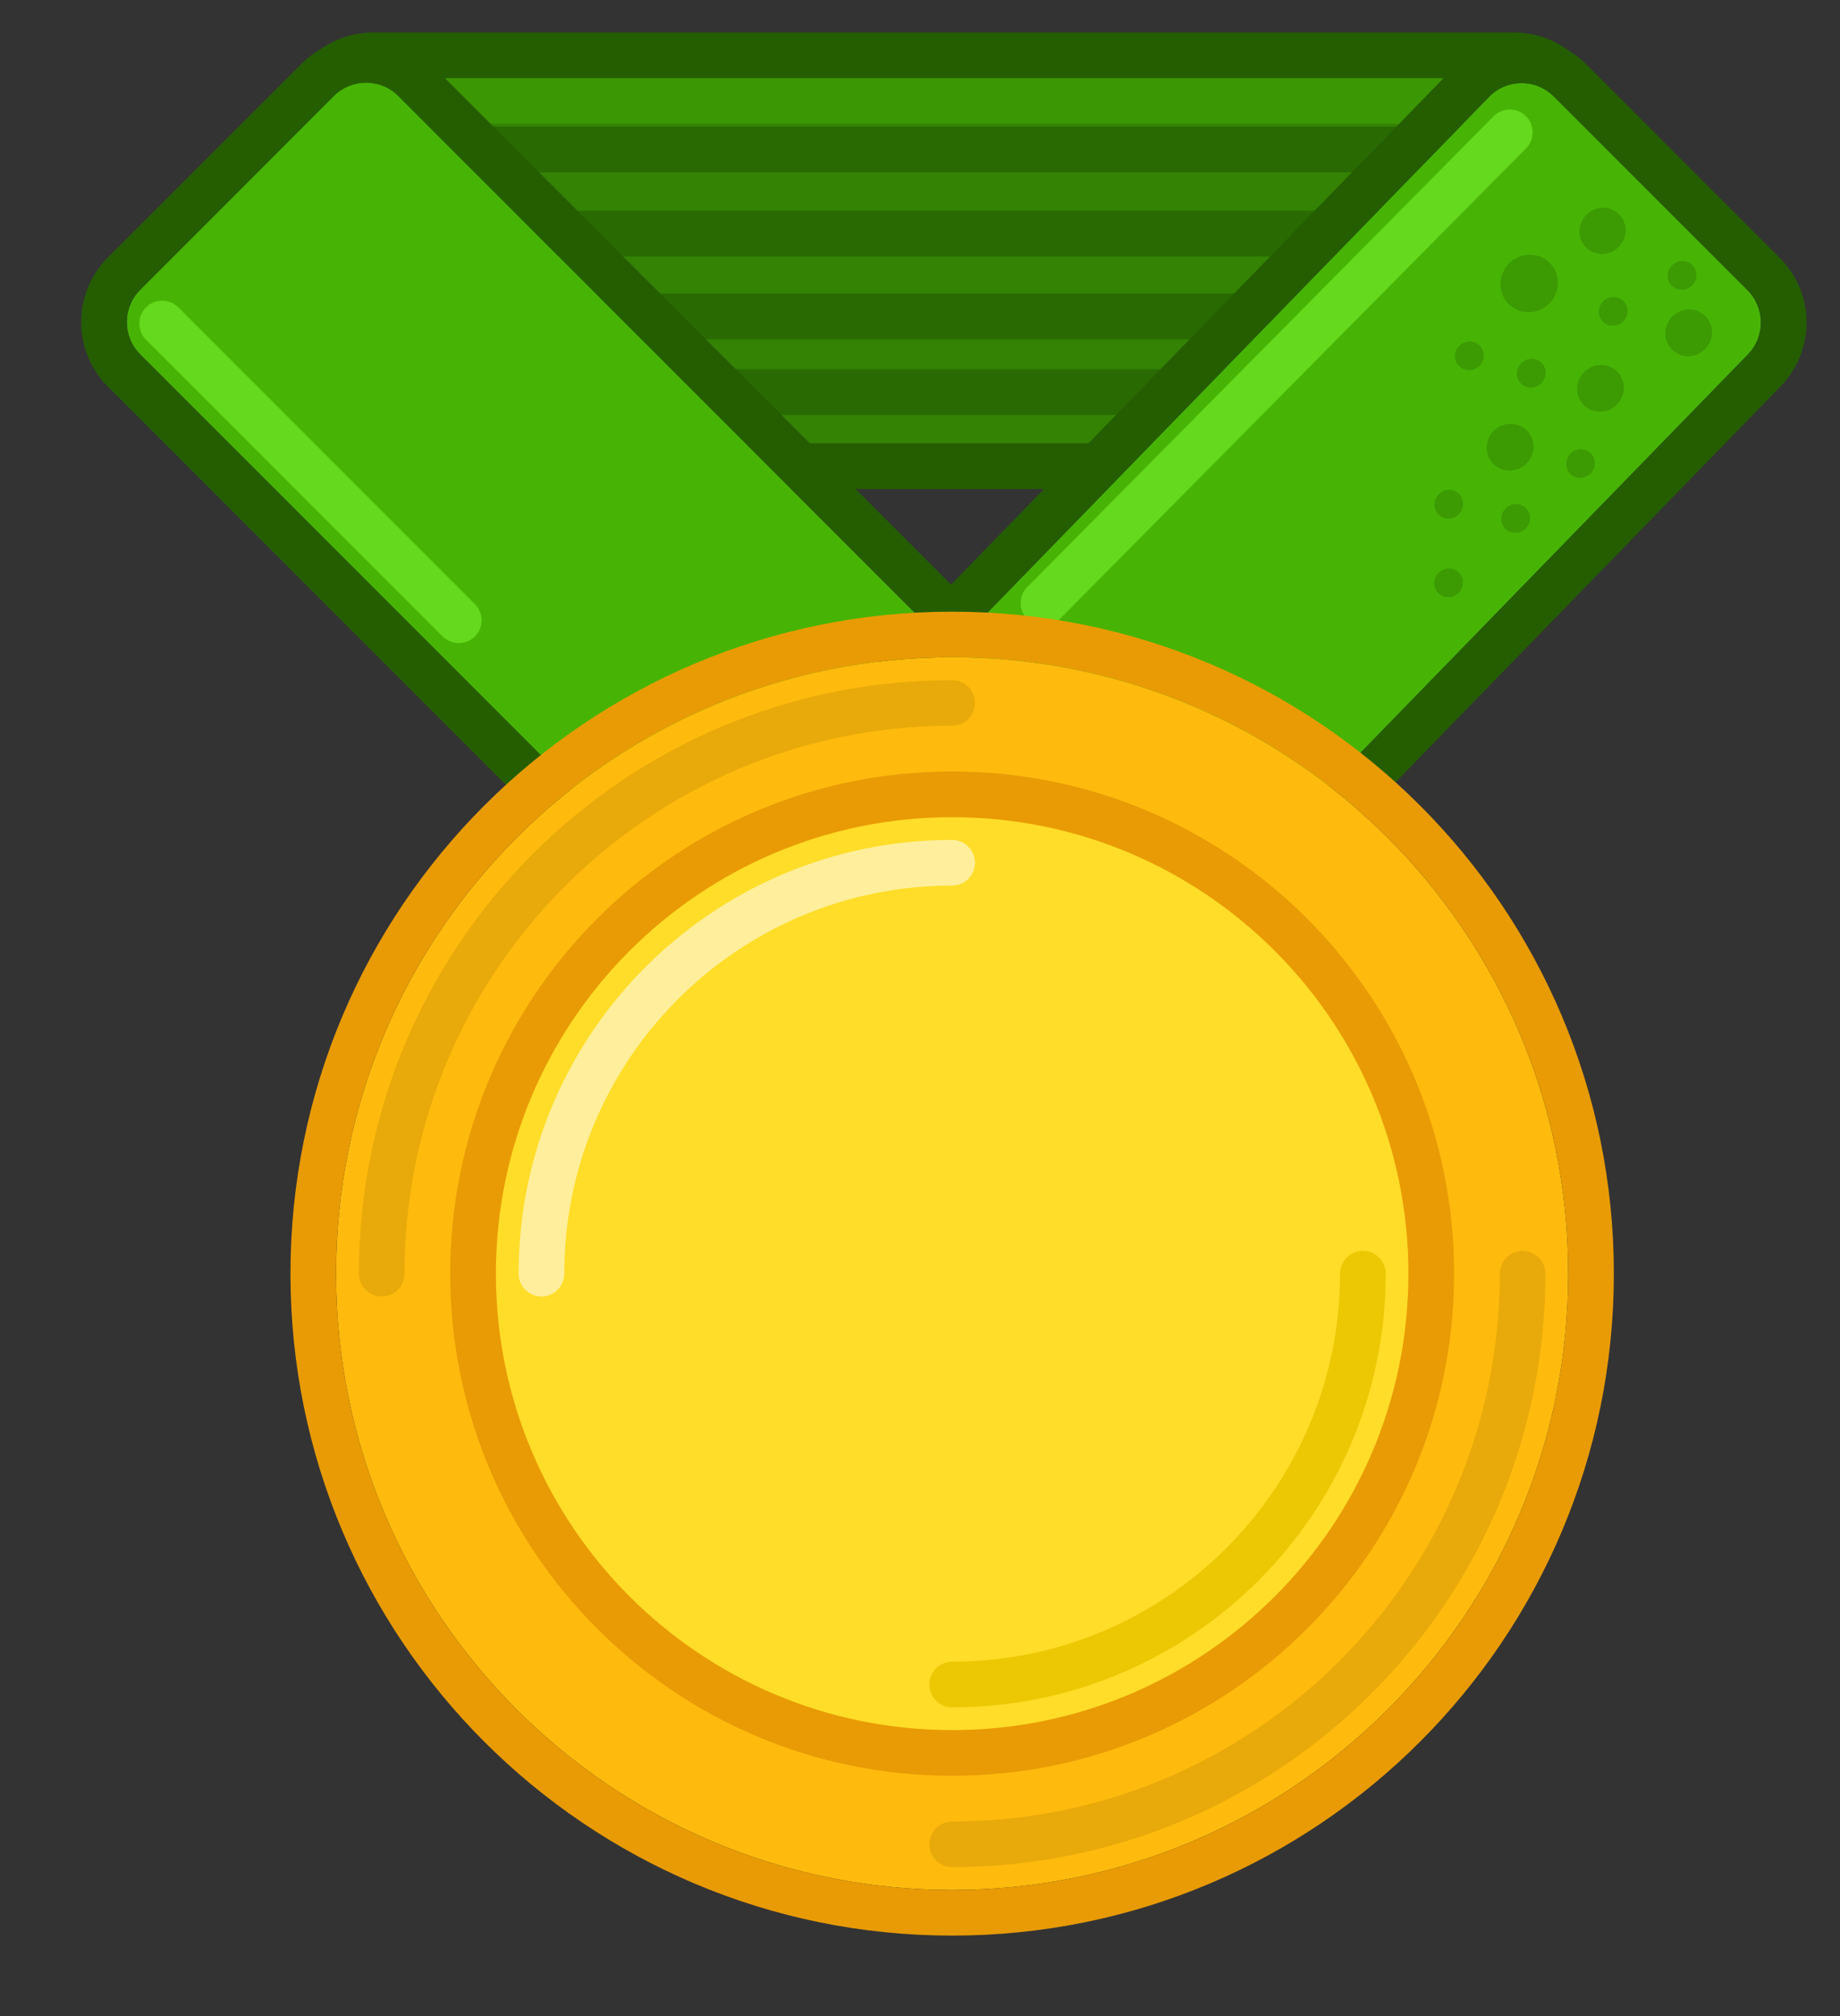 <svg width="21" height="23" viewBox="0 0 21 23" fill="none" xmlns="http://www.w3.org/2000/svg">
<rect x="0" y="0" width="21" height="23" fill="#333333" stroke="none"/>
<path d="M17.28 0.892C17.568 0.892 17.801 1.125 17.801 1.412L17.801 4.537C17.801 4.825 17.568 5.058 17.28 5.058L4.259 5.058C3.972 5.058 3.739 4.825 3.739 4.537L3.739 1.412C3.739 1.125 3.972 0.892 4.259 0.892L17.28 0.892Z" fill="#348304"/>
<path fill-rule="evenodd" clip-rule="evenodd" d="M18.322 1.412L18.322 4.537C18.322 5.113 17.856 5.579 17.28 5.579L4.26 5.579C3.684 5.579 3.218 5.113 3.218 4.537L3.218 1.412C3.218 0.837 3.684 0.371 4.26 0.371L17.28 0.371C17.856 0.371 18.322 0.837 18.322 1.412ZM17.801 1.412C17.801 1.125 17.568 0.892 17.28 0.892L4.26 0.892C3.972 0.892 3.739 1.125 3.739 1.412L3.739 4.537C3.739 4.825 3.972 5.058 4.26 5.058L17.28 5.058C17.568 5.058 17.801 4.825 17.801 4.537L17.801 1.412Z" fill="#245E01"/>
<path fill-rule="evenodd" clip-rule="evenodd" d="M4.212 1.152C4.212 1.008 4.329 0.892 4.472 0.892H17.215C17.359 0.892 17.476 1.008 17.476 1.152C17.476 1.296 17.359 1.412 17.215 1.412H4.472C4.329 1.412 4.212 1.296 4.212 1.152Z" fill="#3B9703"/>
<path fill-rule="evenodd" clip-rule="evenodd" d="M4.113 2.666C4.113 2.522 4.229 2.405 4.373 2.405H17.116C17.26 2.405 17.377 2.522 17.377 2.666C17.377 2.81 17.26 2.926 17.116 2.926H4.373C4.229 2.926 4.113 2.81 4.113 2.666Z" fill="#296A02"/>
<path fill-rule="evenodd" clip-rule="evenodd" d="M4.113 1.705C4.113 1.562 4.229 1.445 4.373 1.445H17.116C17.26 1.445 17.377 1.562 17.377 1.705C17.377 1.849 17.26 1.966 17.116 1.966H4.373C4.229 1.966 4.113 1.849 4.113 1.705Z" fill="#296A02"/>
<path fill-rule="evenodd" clip-rule="evenodd" d="M4.113 3.61C4.113 3.466 4.229 3.349 4.373 3.349H17.116C17.26 3.349 17.377 3.466 17.377 3.61C17.377 3.753 17.26 3.87 17.116 3.87H4.373C4.229 3.87 4.113 3.753 4.113 3.61Z" fill="#296A02"/>
<path fill-rule="evenodd" clip-rule="evenodd" d="M4.212 4.472C4.212 4.329 4.329 4.212 4.472 4.212H17.215C17.359 4.212 17.476 4.329 17.476 4.472C17.476 4.616 17.359 4.733 17.215 4.733H4.472C4.329 4.733 4.212 4.616 4.212 4.472Z" fill="#296A02"/>
<path d="M4.546 1.096C4.343 0.893 4.013 0.893 3.809 1.096L1.6 3.306C1.396 3.51 1.396 3.839 1.6 4.043L10.483 12.926C10.687 13.13 11.016 13.13 11.22 12.926L13.43 10.716C13.633 10.513 13.633 10.183 13.43 9.98L4.546 1.096Z" fill="#47B405"/>
<path fill-rule="evenodd" clip-rule="evenodd" d="M3.441 0.728L1.231 2.938C0.825 3.345 0.825 4.004 1.231 4.411L10.115 13.294C10.522 13.701 11.181 13.701 11.588 13.294L13.798 11.085C14.205 10.678 14.205 10.018 13.798 9.612L4.914 0.728C4.508 0.321 3.848 0.321 3.441 0.728ZM3.809 1.096C4.013 0.893 4.343 0.893 4.546 1.096L13.43 9.98C13.633 10.183 13.633 10.513 13.43 10.716L11.22 12.926C11.016 13.13 10.687 13.13 10.483 12.926L1.6 4.043C1.396 3.839 1.396 3.51 1.6 3.306L3.809 1.096Z" fill="#245E01"/>
<path d="M16.994 1.107C17.196 0.898 17.53 0.896 17.735 1.102L19.945 3.311C20.146 3.513 20.148 3.839 19.95 4.043L11.317 12.916C11.114 13.124 10.78 13.127 10.575 12.921L8.365 10.711C8.164 10.51 8.162 10.184 8.36 9.98L16.994 1.107Z" fill="#47B405"/>
<path fill-rule="evenodd" clip-rule="evenodd" d="M18.104 0.733L20.313 2.943C20.716 3.346 20.721 3.998 20.323 4.406L11.69 13.279C11.285 13.696 10.618 13.7 10.207 13.29L7.997 11.08C7.594 10.677 7.59 10.025 7.987 9.617L16.62 0.743C17.025 0.327 17.693 0.323 18.104 0.733ZM17.735 1.102C17.53 0.896 17.196 0.898 16.994 1.107L8.36 9.98C8.162 10.184 8.164 10.51 8.365 10.711L10.575 12.921C10.78 13.127 11.114 13.124 11.317 12.916L19.95 4.043C20.148 3.839 20.146 3.513 19.945 3.311L17.735 1.102Z" fill="#245E01"/>
<path fill-rule="evenodd" clip-rule="evenodd" d="M17.415 1.325C17.517 1.426 17.518 1.591 17.416 1.693L12.094 7.064C11.993 7.167 11.828 7.167 11.726 7.066C11.624 6.965 11.623 6.8 11.724 6.698L17.046 1.327C17.148 1.225 17.312 1.224 17.415 1.325Z" fill="#64D91D"/>
<path fill-rule="evenodd" clip-rule="evenodd" d="M1.666 3.507C1.768 3.405 1.933 3.405 2.035 3.507L5.42 6.892C5.522 6.994 5.522 7.159 5.42 7.261C5.318 7.362 5.153 7.362 5.052 7.261L1.666 3.875C1.565 3.773 1.565 3.609 1.666 3.507Z" fill="#64D91D"/>
<path d="M18.474 2.818C18.37 2.923 18.203 2.925 18.101 2.823C17.999 2.721 18.001 2.554 18.106 2.45C18.21 2.346 18.377 2.344 18.479 2.445C18.58 2.547 18.578 2.714 18.474 2.818Z" fill="#3C9A03"/>
<path d="M17.682 3.463C17.552 3.593 17.345 3.595 17.218 3.469C17.091 3.342 17.094 3.135 17.224 3.005C17.353 2.875 17.561 2.873 17.688 2.999C17.814 3.126 17.812 3.333 17.682 3.463Z" fill="#3C9A03"/>
<path d="M18.526 3.667C18.461 3.732 18.357 3.733 18.294 3.67C18.23 3.607 18.232 3.503 18.297 3.438C18.361 3.373 18.465 3.372 18.529 3.435C18.592 3.498 18.591 3.602 18.526 3.667Z" fill="#3C9A03"/>
<path d="M16.65 5.867C16.585 5.932 16.481 5.933 16.418 5.87C16.355 5.807 16.356 5.703 16.421 5.638C16.485 5.573 16.589 5.572 16.653 5.635C16.716 5.698 16.715 5.802 16.65 5.867Z" fill="#3C9A03"/>
<path d="M17.591 4.372C17.527 4.437 17.423 4.438 17.359 4.375C17.296 4.312 17.297 4.208 17.362 4.143C17.427 4.078 17.531 4.077 17.594 4.14C17.658 4.203 17.656 4.307 17.591 4.372Z" fill="#3C9A03"/>
<path d="M16.647 6.764C16.582 6.829 16.478 6.83 16.415 6.767C16.352 6.703 16.353 6.599 16.418 6.535C16.483 6.47 16.586 6.468 16.65 6.532C16.713 6.595 16.712 6.699 16.647 6.764Z" fill="#3C9A03"/>
<path d="M16.885 4.174C16.82 4.239 16.716 4.24 16.653 4.177C16.589 4.114 16.591 4.01 16.655 3.945C16.72 3.88 16.824 3.879 16.887 3.942C16.951 4.005 16.95 4.109 16.885 4.174Z" fill="#3C9A03"/>
<path d="M17.413 6.03C17.348 6.094 17.244 6.096 17.181 6.032C17.118 5.969 17.119 5.865 17.184 5.8C17.249 5.736 17.353 5.734 17.416 5.798C17.479 5.861 17.478 5.965 17.413 6.03Z" fill="#3C9A03"/>
<path d="M19.312 3.256C19.247 3.321 19.143 3.322 19.08 3.259C19.017 3.195 19.018 3.092 19.083 3.027C19.148 2.962 19.252 2.961 19.315 3.024C19.378 3.087 19.377 3.191 19.312 3.256Z" fill="#3C9A03"/>
<path d="M18.453 4.617C18.348 4.722 18.178 4.724 18.076 4.621C17.973 4.518 17.975 4.349 18.08 4.244C18.186 4.138 18.355 4.136 18.458 4.239C18.561 4.342 18.559 4.511 18.453 4.617Z" fill="#3C9A03"/>
<path d="M19.459 3.983C19.354 4.089 19.184 4.091 19.082 3.988C18.979 3.885 18.981 3.716 19.086 3.61C19.192 3.505 19.361 3.503 19.464 3.606C19.567 3.709 19.565 3.878 19.459 3.983Z" fill="#3C9A03"/>
<path d="M17.421 5.288C17.316 5.394 17.146 5.396 17.044 5.293C16.941 5.19 16.943 5.021 17.048 4.915C17.154 4.81 17.323 4.808 17.426 4.911C17.529 5.014 17.527 5.183 17.421 5.288Z" fill="#3C9A03"/>
<path d="M18.153 5.403C18.088 5.468 17.984 5.469 17.921 5.406C17.858 5.343 17.859 5.239 17.924 5.174C17.988 5.109 18.092 5.108 18.156 5.171C18.219 5.234 18.218 5.338 18.153 5.403Z" fill="#3C9A03"/>
<path d="M17.898 14.53C17.898 18.413 14.75 21.561 10.867 21.561C6.984 21.561 3.836 18.413 3.836 14.53C3.836 10.647 6.984 7.499 10.867 7.499C14.75 7.499 17.898 10.647 17.898 14.53Z" fill="#FFBB0D"/>
<path fill-rule="evenodd" clip-rule="evenodd" d="M18.419 14.53C18.419 18.701 15.038 22.082 10.867 22.082C6.696 22.082 3.315 18.701 3.315 14.53C3.315 10.359 6.696 6.978 10.867 6.978C15.038 6.978 18.419 10.359 18.419 14.53ZM10.867 21.561C14.75 21.561 17.898 18.413 17.898 14.53C17.898 10.647 14.75 7.499 10.867 7.499C6.984 7.499 3.836 10.647 3.836 14.53C3.836 18.413 6.984 21.561 10.867 21.561Z" fill="#E89B05"/>
<path fill-rule="evenodd" clip-rule="evenodd" d="M4.357 14.791C4.213 14.791 4.096 14.674 4.096 14.53C4.096 10.791 7.128 7.759 10.867 7.759C11.011 7.759 11.127 7.876 11.127 8.02C11.127 8.164 11.011 8.28 10.867 8.28C7.415 8.28 4.617 11.079 4.617 14.53C4.617 14.674 4.5 14.791 4.357 14.791Z" fill="#E8AA0A"/>
<path fill-rule="evenodd" clip-rule="evenodd" d="M17.378 14.27C17.521 14.27 17.638 14.386 17.638 14.53C17.638 18.27 14.607 21.301 10.867 21.301C10.723 21.301 10.607 21.184 10.607 21.041C10.607 20.897 10.723 20.78 10.867 20.78C14.319 20.78 17.117 17.982 17.117 14.53C17.117 14.386 17.234 14.27 17.378 14.27Z" fill="#E8AA0A"/>
<path d="M16.075 14.53C16.075 17.407 13.743 19.739 10.867 19.739C7.991 19.739 5.659 17.407 5.659 14.53C5.659 11.654 7.991 9.322 10.867 9.322C13.743 9.322 16.075 11.654 16.075 14.53Z" fill="#FFDD28"/>
<path fill-rule="evenodd" clip-rule="evenodd" d="M16.596 14.53C16.596 17.694 14.031 20.259 10.867 20.259C7.703 20.259 5.138 17.694 5.138 14.53C5.138 11.366 7.703 8.801 10.867 8.801C14.031 8.801 16.596 11.366 16.596 14.53ZM10.867 19.738C13.744 19.738 16.075 17.407 16.075 14.53C16.075 11.654 13.744 9.322 10.867 9.322C7.991 9.322 5.659 11.654 5.659 14.53C5.659 17.407 7.991 19.738 10.867 19.738Z" fill="#E89B05"/>
<path fill-rule="evenodd" clip-rule="evenodd" d="M10.867 18.957C13.312 18.957 15.294 16.975 15.294 14.53C15.294 14.386 15.411 14.27 15.555 14.27C15.698 14.27 15.815 14.386 15.815 14.53C15.815 17.263 13.6 19.478 10.867 19.478C10.723 19.478 10.607 19.362 10.607 19.218C10.607 19.074 10.723 18.957 10.867 18.957Z" fill="#ECC704"/>
<path fill-rule="evenodd" clip-rule="evenodd" d="M10.867 10.103C8.422 10.103 6.44 12.085 6.44 14.53C6.44 14.674 6.323 14.791 6.18 14.791C6.036 14.791 5.919 14.674 5.919 14.53C5.919 11.797 8.134 9.582 10.867 9.582C11.011 9.582 11.127 9.699 11.127 9.843C11.127 9.987 11.011 10.103 10.867 10.103Z" fill="#FFEF9C"/>
</svg>
